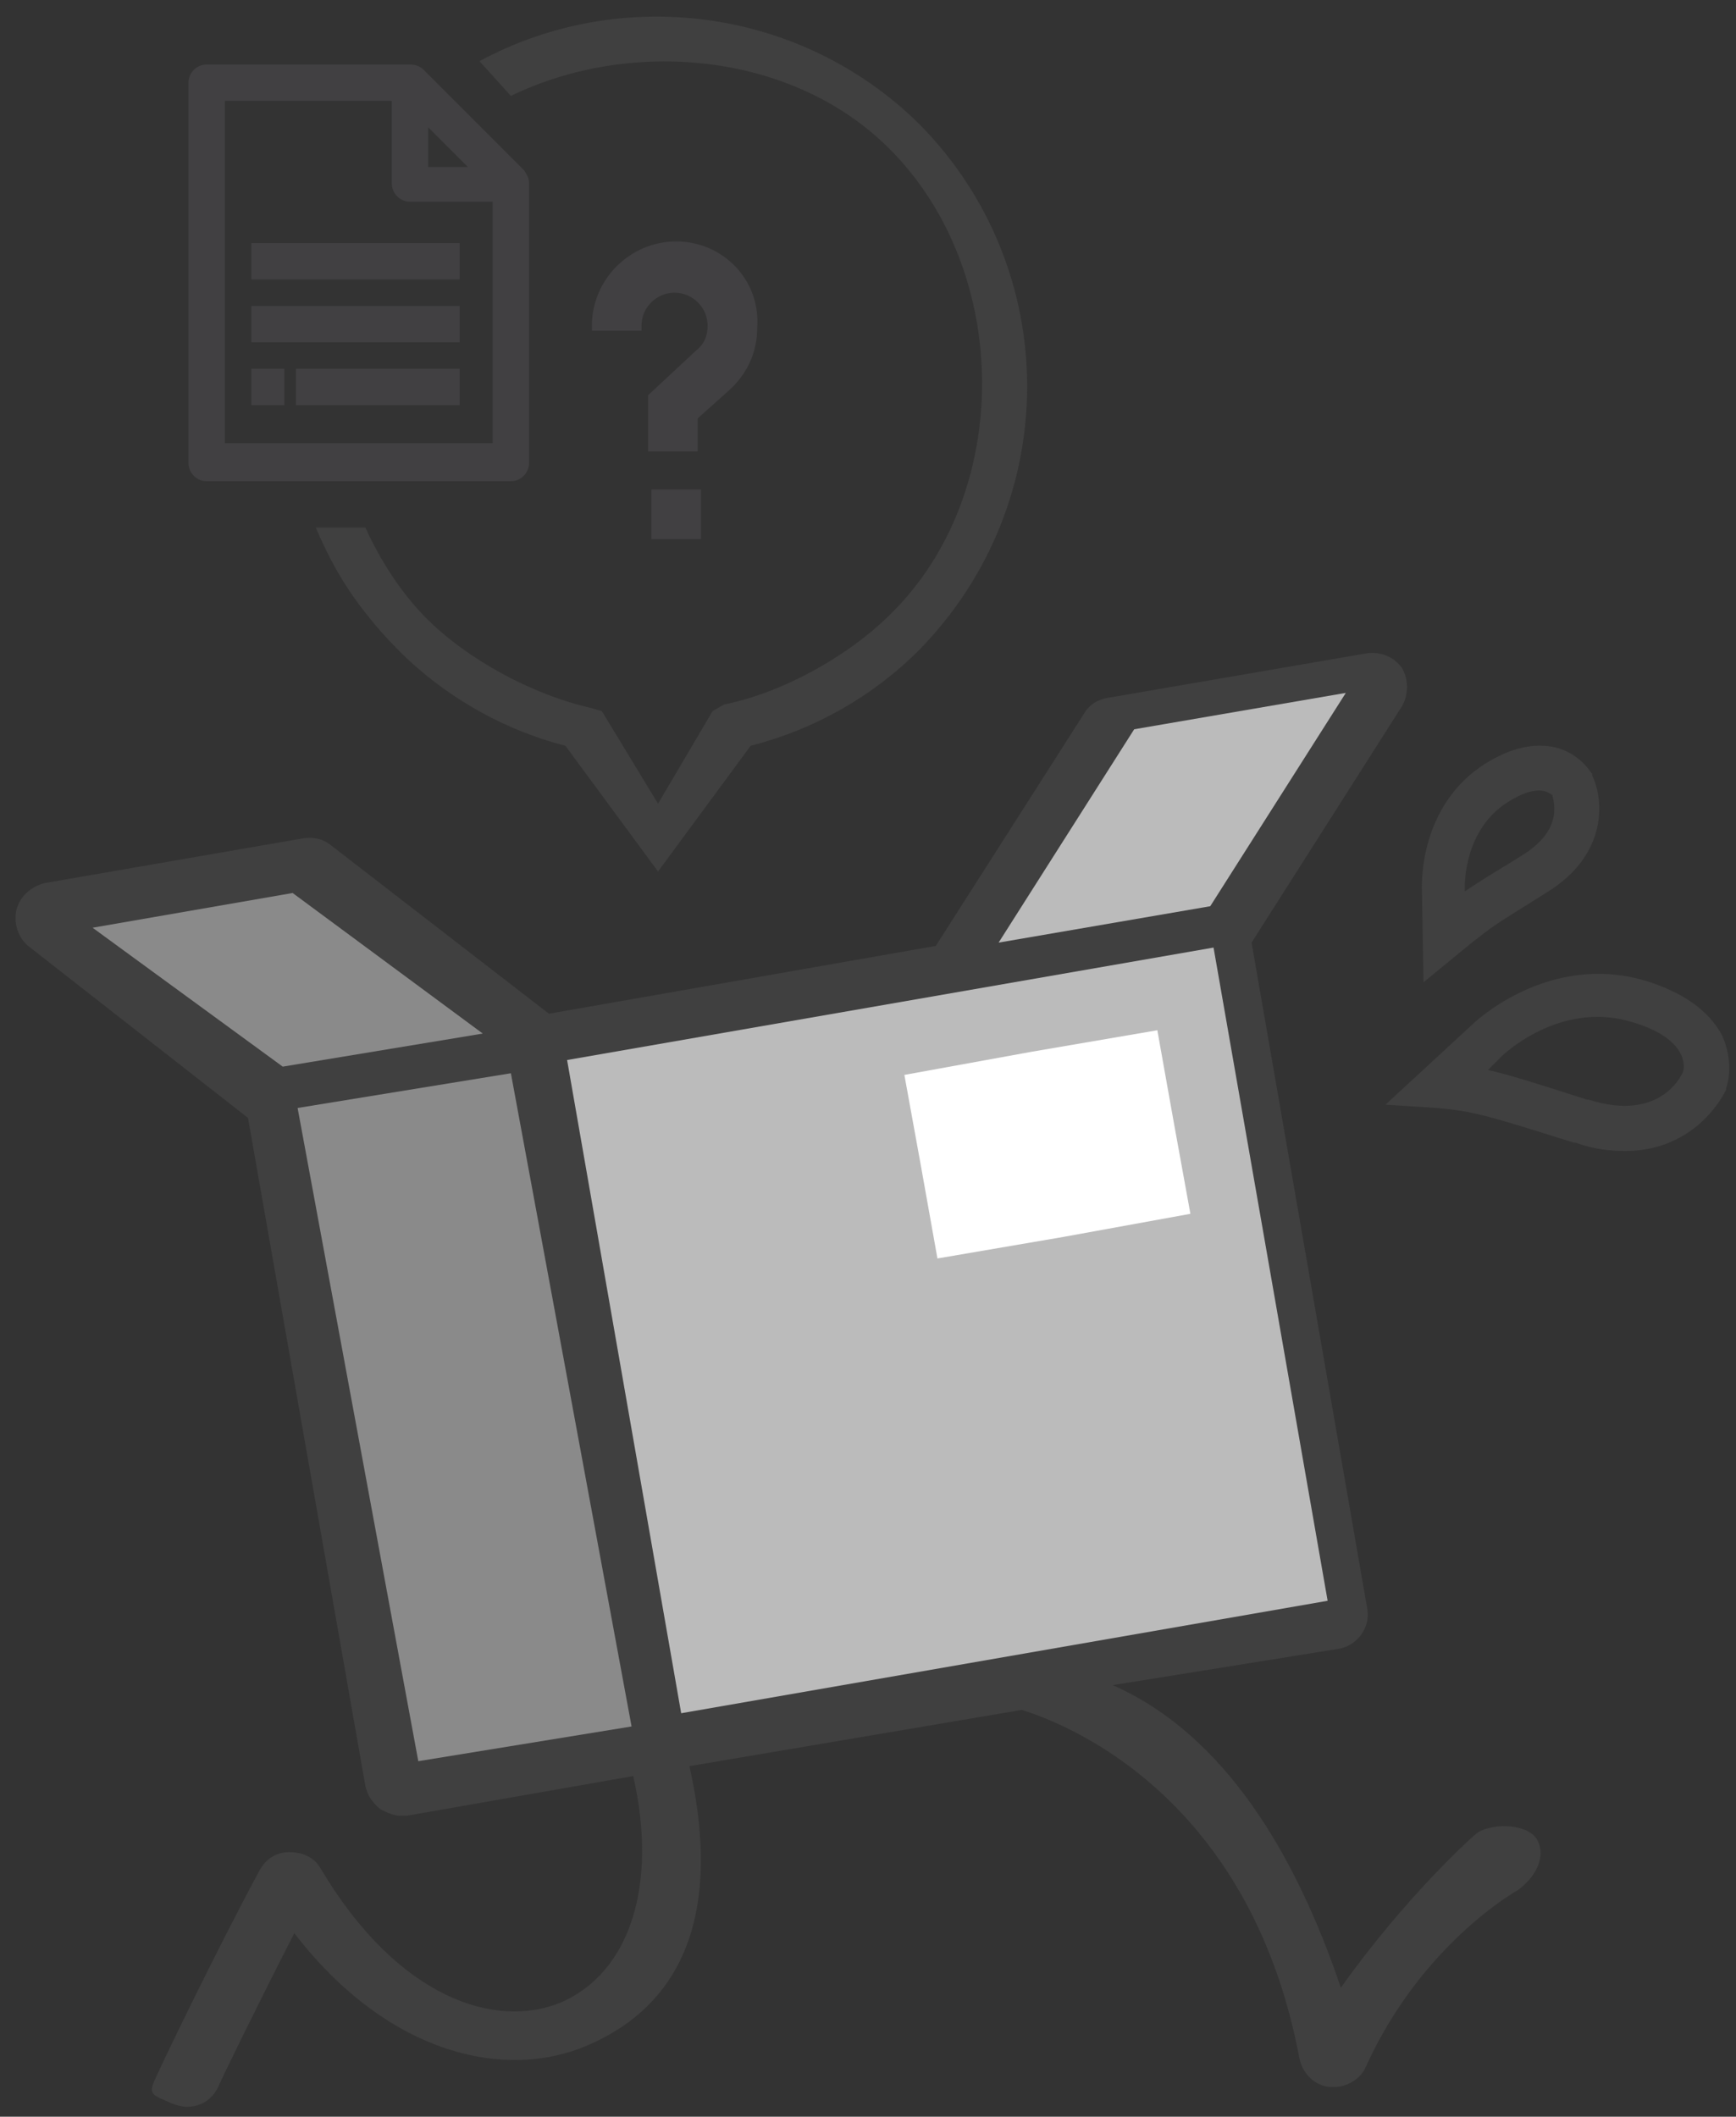 <?xml version="1.0" encoding="utf-8"?>
<!-- Generator: Adobe Illustrator 23.0.3, SVG Export Plug-In . SVG Version: 6.00 Build 0)  -->
<svg version="1.1" id="logo" xmlns="http://www.w3.org/2000/svg" xmlns:xlink="http://www.w3.org/1999/xlink" x="0px" y="0px"
	 viewBox="0 0 105 128" style="enable-background:new 0 0 105 128;" xml:space="preserve">
<rect x="0" y="0" width="105" height="128" fill="#333333" stroke="none"/>
<style type="text/css">
	.st0{fill:#404040;}
	.st1{fill:#BBBBBB;}
	.st2{fill:#8A8A8A;}
	.st3{fill:#FFFFFF;}
	.st4{fill:#414042;}
</style>
<g>
	<g>
		<path class="st0" d="M93,111.3c-0.5-1-2.6-1.1-3.6-0.5c-0.2,0.1-4.4,3.9-8.3,9.4c-2.7-8-7-15.3-13.8-18.3L81,99.7
			c1.1-0.2,1.9-1.3,1.7-2.4L75.7,57l9.1-14.3c0.4-0.7,0.4-1.6,0-2.3c-0.5-0.7-1.3-1-2.1-0.9L67,42.2c-0.6,0.1-1.1,0.4-1.4,0.9
			l-9,14.1l-23.4,4.1L20,51.1c-0.5-0.4-1.1-0.5-1.7-0.4L2.7,53.4C1.9,53.6,1.2,54.2,1,55c-0.2,0.8,0.1,1.7,0.7,2.2l13.3,10.4
			l7.1,40.4c0.1,0.5,0.4,1,0.9,1.4c0.4,0.2,0.8,0.4,1.2,0.4c0.1,0,0.2,0,0.4,0l13.7-2.4c1.5,6.6-0.2,11.9-4.4,13.7
			c-3.9,1.6-9.8-0.2-14.5-8.1c-0.4-0.7-1.1-1-1.9-1c-0.8,0-1.4,0.4-1.8,1.1c-2.6,4.8-6.3,12.5-6.3,12.6c-0.5,1-0.1,1,1,1.5
			c0.3,0.1,0.6,0.2,0.9,0.2c0.8,0,1.5-0.4,1.9-1.2c0-0.1,2.4-5,4.6-9.3c5.7,7.4,12.8,8.9,17.7,6.8c4.7-2,8.5-6.6,6.2-16.9l20.1-3.4
			c2.6,0.8,13.8,5.1,16.8,21.1c0.2,0.9,0.9,1.6,1.8,1.7c0.1,0,0.2,0,0.3,0c0.8,0,1.6-0.5,1.9-1.2c3.4-7.5,9.2-10.7,9.2-10.7
			C92.9,113.5,93.5,112.3,93,111.3z M41.6,102.4l-6.5-37l36.7-6.4l6.5,37L41.6,102.4z M68.6,46.2l10-1.7l-6.4,10.1l-10,1.8
			L68.6,46.2z M18.1,55l9.5,7.4l-10,1.8l-9.5-7.4L18.1,55z M19.5,68.1l11.5-2l6.5,37c0,0-11.5,2-11.5,2L19.5,68.1z"/>
	</g>
	<g>
		<path class="st1" d="M41.2,103.6l-6.9-39.5l39.1-6.8l6.9,39.5L41.2,103.6z M68.6,44.1l12.8-2.2l-8.2,12.9L60.4,57L68.6,44.1z"/>
	</g>
	<g>
		<path class="st2" d="M17.7,54l11.5,8.5l-12.1,2L5.6,56.1L17.7,54z M18,67l12.9-2.1l7.3,39.5c0,0-12.9,2.1-12.9,2.1L18,67z"/>
	</g>
	<g>
		<polygon class="st3" points="72,73.4 64.3,74.8 56.7,76.1 55.7,70.5 54.7,65 62.4,63.6 70,62.3 71,67.9 		"/>
	</g>
	<rect x="39.4" y="29.6" class="st4" width="3" height="3"/>
	<path class="st4" d="M40.9,14.6c-2.8,0-5.1,2.3-5.1,5.1v0.3h3v-0.3c0-1.1,0.9-2,2-2s2,0.9,2,2c0,0.6-0.2,1.1-0.7,1.5l-2.9,2.7v3.4
		h3v-2l1.9-1.7c1.1-1,1.7-2.3,1.7-3.8C46,16.9,43.7,14.6,40.9,14.6z"/>
	<path class="st4" d="M31.7,10.3l-6.1-6.1c-0.2-0.2-0.5-0.3-0.8-0.3H12.5c-0.6,0-1.1,0.5-1.1,1.1v23c0,0.6,0.5,1.1,1.1,1.1h18.4
		c0.6,0,1.1-0.5,1.1-1.1V11.1C32,10.8,31.9,10.6,31.7,10.3z M25.9,10V7.7l2.4,2.4H25.9z M13.6,6.1h10.1v5c0,0.6,0.5,1.1,1.1,1.1h5
		v14.6H13.6V6.1z"/>
	<rect x="15.2" y="18.5" class="st4" width="12.6" height="2.2"/>
	<rect x="15.2" y="14.7" class="st4" width="12.6" height="2.2"/>
	<rect x="17.9" y="22.3" class="st4" width="9.9" height="2.2"/>
	<rect x="15.2" y="22.3" class="st4" width="2" height="2.2"/>
	<g>
		<path class="st0" d="M98.3,69.6c-0.9,0-1.9-0.1-3-0.5l-0.1,0c-5.4-1.7-6.1-1.9-8.3-2.1l-3.1-0.2L89,62c0.3-0.3,4.7-4.4,10.5-2.7
			c2.3,0.7,3.8,1.8,4.6,3.2c0.8,1.6,0.4,3.1,0.3,3.3l0,0.1C103.7,67.3,101.8,69.6,98.3,69.6z M90,64.7c1.3,0.3,2.9,0.8,6,1.8l0.1,0
			c4.1,1.3,5.5-1.2,5.7-1.7c0.1-0.3,0.3-2-3.1-3c-4.3-1.3-7.7,1.9-7.9,2.1l0,0L90,64.7z"/>
	</g>
	<g>
		<path class="st0" d="M86.1,59.4l-0.1-5.7c0-0.4-0.1-5,3.8-7.5c1.6-1,3-1.3,4.3-1c1.5,0.4,2.1,1.5,2.2,1.6l0,0.1
			c0.7,1.4,1,4.8-2.8,7.1l-0.8,0.5c-2.4,1.5-2.4,1.5-3.8,2.6L86.1,59.4z M93.1,47.8c-0.5,0-1.1,0.2-1.9,0.7
			c-2.7,1.7-2.6,5.1-2.6,5.1l0,0.3c0.6-0.4,1.2-0.8,2.7-1.7l0.8-0.5c2.4-1.5,1.9-3.1,1.8-3.6C93.8,48,93.5,47.8,93.1,47.8z"/>
	</g>
	<g>
		<path class="st0" d="M55.6,7.5C48.4,0.4,37.5-0.9,29,3.7l1.9,2.1c7.2-3.5,17-2.7,22.9,3.2c7.4,7.4,7.5,20.8,0.1,28.1
			c-2.6,2.6-6.6,4.8-10.1,5.5L43.1,43l-3.3,5.6L36.4,43l-0.7-0.2c-3.5-0.8-7.4-2.9-9.9-5.4c-1.5-1.5-2.8-3.5-3.7-5.5h-3
			c0.8,1.9,1.8,3.7,3.2,5.4c1,1.3,2.4,2.6,2.4,2.6c2.7,2.5,6,4.3,9.5,5.2l5.6,7.6l5.6-7.6c3.9-1,7.4-3,10.2-5.8
			C64.3,30.4,64.3,16.3,55.6,7.5z"/>
	</g>
</g>
</svg>
